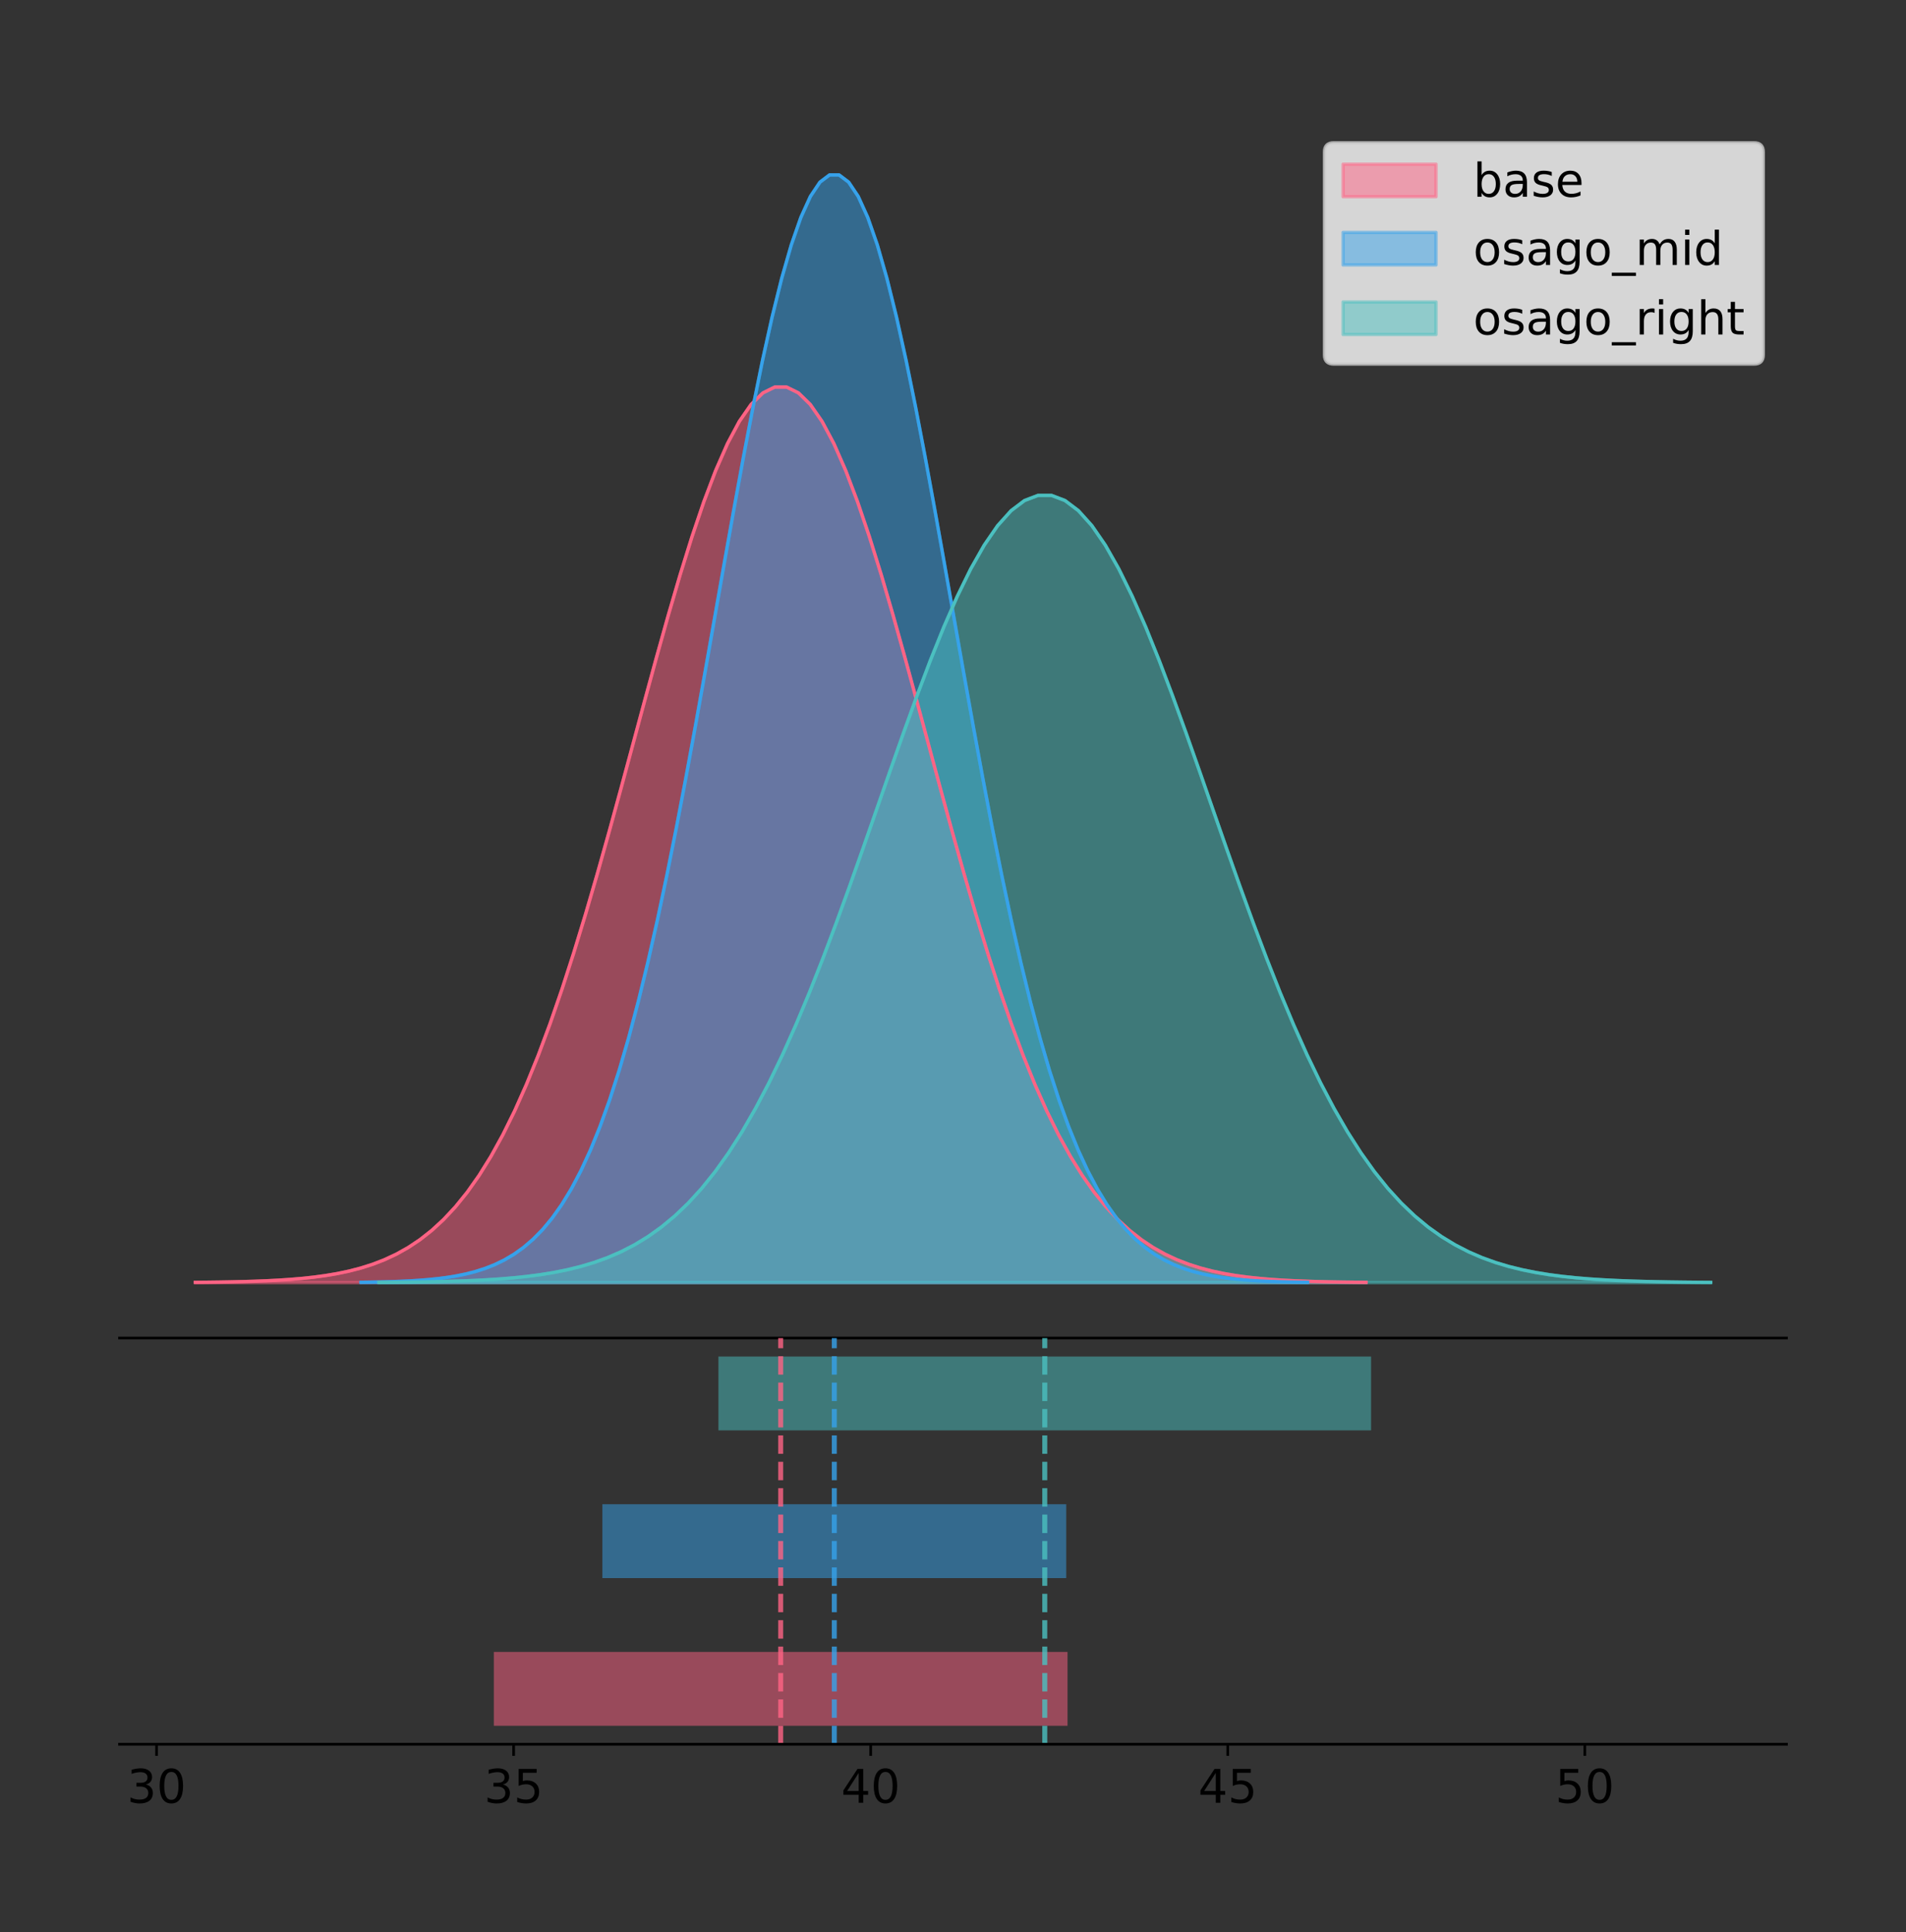 <?xml version="1.0" encoding="utf-8" standalone="no"?>
<!DOCTYPE svg PUBLIC "-//W3C//DTD SVG 1.1//EN"
  "http://www.w3.org/Graphics/SVG/1.1/DTD/svg11.dtd">
<!-- Created with matplotlib (https://matplotlib.org/) -->
<svg height="581.789pt" version="1.1" viewBox="0 0 574.2 581.789" width="574.2pt" xmlns="http://www.w3.org/2000/svg" xmlns:xlink="http://www.w3.org/1999/xlink">
 <rect x="0" y="0" width="574.2" height="581.789" fill="#333333" stroke="none"/>
 <defs>
  <style type="text/css">
*{stroke-linecap:butt;stroke-linejoin:round;}
  </style>
 </defs>
 <g id="figure_1">
  <g id="patch_1">
   <path d="M 0 581.789 
L 574.2 581.789 
L 574.2 0 
L 0 0 
z
" style="fill:none;"/>
  </g>
  <g id="axes_1">
   <g id="patch_2">
    <path d="M 36 402.93 
L 538.2 402.93 
L 538.2 36 
L 36 36 
z
" style="fill:none;"/>
   </g>
   <g id="PolyCollection_1">
    <defs>
     <path d="M 58.827 -195.538 
L 58.827 -195.629 
L 62.39 -195.663 
L 65.953 -195.709 
L 69.516 -195.77 
L 73.079 -195.851 
L 76.642 -195.958 
L 80.204 -196.098 
L 83.767 -196.279 
L 87.33 -196.513 
L 90.893 -196.813 
L 94.456 -197.193 
L 98.019 -197.673 
L 101.582 -198.275 
L 105.144 -199.023 
L 108.707 -199.946 
L 112.27 -201.078 
L 115.833 -202.455 
L 119.396 -204.118 
L 122.959 -206.113 
L 126.522 -208.485 
L 130.085 -211.287 
L 133.647 -214.57 
L 137.21 -218.389 
L 140.773 -222.794 
L 144.336 -227.838 
L 147.899 -233.566 
L 151.462 -240.018 
L 155.025 -247.226 
L 158.587 -255.211 
L 162.15 -263.982 
L 165.713 -273.53 
L 169.276 -283.833 
L 172.839 -294.845 
L 176.402 -306.505 
L 179.965 -318.725 
L 183.527 -331.402 
L 187.09 -344.408 
L 190.653 -357.598 
L 194.216 -370.807 
L 197.779 -383.86 
L 201.342 -396.568 
L 204.905 -408.736 
L 208.467 -420.17 
L 212.03 -430.676 
L 215.593 -440.071 
L 219.156 -448.187 
L 222.719 -454.873 
L 226.282 -460.004 
L 229.845 -463.48 
L 233.408 -465.236 
L 236.97 -465.236 
L 240.533 -463.48 
L 244.096 -460.004 
L 247.659 -454.873 
L 251.222 -448.187 
L 254.785 -440.071 
L 258.348 -430.676 
L 261.91 -420.17 
L 265.473 -408.736 
L 269.036 -396.568 
L 272.599 -383.86 
L 276.162 -370.807 
L 279.725 -357.598 
L 283.288 -344.408 
L 286.85 -331.402 
L 290.413 -318.725 
L 293.976 -306.505 
L 297.539 -294.845 
L 301.102 -283.833 
L 304.665 -273.53 
L 308.228 -263.982 
L 311.79 -255.211 
L 315.353 -247.226 
L 318.916 -240.018 
L 322.479 -233.566 
L 326.042 -227.838 
L 329.605 -222.794 
L 333.168 -218.389 
L 336.731 -214.57 
L 340.293 -211.287 
L 343.856 -208.485 
L 347.419 -206.113 
L 350.982 -204.118 
L 354.545 -202.455 
L 358.108 -201.078 
L 361.671 -199.946 
L 365.233 -199.023 
L 368.796 -198.275 
L 372.359 -197.673 
L 375.922 -197.193 
L 379.485 -196.813 
L 383.048 -196.513 
L 386.611 -196.279 
L 390.173 -196.098 
L 393.736 -195.958 
L 397.299 -195.851 
L 400.862 -195.77 
L 404.425 -195.709 
L 407.988 -195.663 
L 411.551 -195.629 
L 411.551 -195.538 
L 411.551 -195.538 
L 407.988 -195.538 
L 404.425 -195.538 
L 400.862 -195.538 
L 397.299 -195.538 
L 393.736 -195.538 
L 390.173 -195.538 
L 386.611 -195.538 
L 383.048 -195.538 
L 379.485 -195.538 
L 375.922 -195.538 
L 372.359 -195.538 
L 368.796 -195.538 
L 365.233 -195.538 
L 361.671 -195.538 
L 358.108 -195.538 
L 354.545 -195.538 
L 350.982 -195.538 
L 347.419 -195.538 
L 343.856 -195.538 
L 340.293 -195.538 
L 336.731 -195.538 
L 333.168 -195.538 
L 329.605 -195.538 
L 326.042 -195.538 
L 322.479 -195.538 
L 318.916 -195.538 
L 315.353 -195.538 
L 311.79 -195.538 
L 308.228 -195.538 
L 304.665 -195.538 
L 301.102 -195.538 
L 297.539 -195.538 
L 293.976 -195.538 
L 290.413 -195.538 
L 286.85 -195.538 
L 283.288 -195.538 
L 279.725 -195.538 
L 276.162 -195.538 
L 272.599 -195.538 
L 269.036 -195.538 
L 265.473 -195.538 
L 261.91 -195.538 
L 258.348 -195.538 
L 254.785 -195.538 
L 251.222 -195.538 
L 247.659 -195.538 
L 244.096 -195.538 
L 240.533 -195.538 
L 236.97 -195.538 
L 233.408 -195.538 
L 229.845 -195.538 
L 226.282 -195.538 
L 222.719 -195.538 
L 219.156 -195.538 
L 215.593 -195.538 
L 212.03 -195.538 
L 208.467 -195.538 
L 204.905 -195.538 
L 201.342 -195.538 
L 197.779 -195.538 
L 194.216 -195.538 
L 190.653 -195.538 
L 187.09 -195.538 
L 183.527 -195.538 
L 179.965 -195.538 
L 176.402 -195.538 
L 172.839 -195.538 
L 169.276 -195.538 
L 165.713 -195.538 
L 162.15 -195.538 
L 158.587 -195.538 
L 155.025 -195.538 
L 151.462 -195.538 
L 147.899 -195.538 
L 144.336 -195.538 
L 140.773 -195.538 
L 137.21 -195.538 
L 133.647 -195.538 
L 130.085 -195.538 
L 126.522 -195.538 
L 122.959 -195.538 
L 119.396 -195.538 
L 115.833 -195.538 
L 112.27 -195.538 
L 108.707 -195.538 
L 105.144 -195.538 
L 101.582 -195.538 
L 98.019 -195.538 
L 94.456 -195.538 
L 90.893 -195.538 
L 87.33 -195.538 
L 83.767 -195.538 
L 80.204 -195.538 
L 76.642 -195.538 
L 73.079 -195.538 
L 69.516 -195.538 
L 65.953 -195.538 
L 62.39 -195.538 
L 58.827 -195.538 
z
" id="mf685e4b50c" style="stroke:#ff6384;stroke-opacity:0.5;"/>
    </defs>
    <g clip-path="url(#p3a8457c4a8)">
     <use style="fill:#ff6384;fill-opacity:0.5;stroke:#ff6384;stroke-opacity:0.5;" x="0" xlink:href="#mf685e4b50c" y="581.789"/>
    </g>
   </g>
   <g id="PolyCollection_2">
    <defs>
     <path d="M 108.751 -195.538 
L 108.751 -195.65 
L 111.631 -195.692 
L 114.512 -195.749 
L 117.392 -195.825 
L 120.273 -195.925 
L 123.154 -196.058 
L 126.034 -196.23 
L 128.915 -196.455 
L 131.795 -196.744 
L 134.676 -197.115 
L 137.557 -197.585 
L 140.437 -198.179 
L 143.318 -198.923 
L 146.199 -199.848 
L 149.079 -200.99 
L 151.96 -202.39 
L 154.84 -204.093 
L 157.721 -206.151 
L 160.602 -208.617 
L 163.482 -211.552 
L 166.363 -215.017 
L 169.243 -219.078 
L 172.124 -223.801 
L 175.005 -229.25 
L 177.885 -235.488 
L 180.766 -242.572 
L 183.647 -250.552 
L 186.527 -259.468 
L 189.408 -269.344 
L 192.288 -280.192 
L 195.169 -292.002 
L 198.05 -304.744 
L 200.93 -318.365 
L 203.811 -332.786 
L 206.691 -347.901 
L 209.572 -363.58 
L 212.453 -379.667 
L 215.333 -395.98 
L 218.214 -412.318 
L 221.095 -428.462 
L 223.975 -444.18 
L 226.856 -459.23 
L 229.736 -473.372 
L 232.617 -486.366 
L 235.498 -497.987 
L 238.378 -508.025 
L 241.259 -516.294 
L 244.139 -522.64 
L 247.02 -526.94 
L 249.901 -529.111 
L 252.781 -529.111 
L 255.662 -526.94 
L 258.543 -522.64 
L 261.423 -516.294 
L 264.304 -508.025 
L 267.184 -497.987 
L 270.065 -486.366 
L 272.946 -473.372 
L 275.826 -459.23 
L 278.707 -444.18 
L 281.588 -428.462 
L 284.468 -412.318 
L 287.349 -395.98 
L 290.229 -379.667 
L 293.11 -363.58 
L 295.991 -347.901 
L 298.871 -332.786 
L 301.752 -318.365 
L 304.632 -304.744 
L 307.513 -292.002 
L 310.394 -280.192 
L 313.274 -269.344 
L 316.155 -259.468 
L 319.036 -250.552 
L 321.916 -242.572 
L 324.797 -235.488 
L 327.677 -229.25 
L 330.558 -223.801 
L 333.439 -219.078 
L 336.319 -215.017 
L 339.2 -211.552 
L 342.08 -208.617 
L 344.961 -206.151 
L 347.842 -204.093 
L 350.722 -202.39 
L 353.603 -200.99 
L 356.484 -199.848 
L 359.364 -198.923 
L 362.245 -198.179 
L 365.125 -197.585 
L 368.006 -197.115 
L 370.887 -196.744 
L 373.767 -196.455 
L 376.648 -196.23 
L 379.528 -196.058 
L 382.409 -195.925 
L 385.29 -195.825 
L 388.17 -195.749 
L 391.051 -195.692 
L 393.932 -195.65 
L 393.932 -195.538 
L 393.932 -195.538 
L 391.051 -195.538 
L 388.17 -195.538 
L 385.29 -195.538 
L 382.409 -195.538 
L 379.528 -195.538 
L 376.648 -195.538 
L 373.767 -195.538 
L 370.887 -195.538 
L 368.006 -195.538 
L 365.125 -195.538 
L 362.245 -195.538 
L 359.364 -195.538 
L 356.484 -195.538 
L 353.603 -195.538 
L 350.722 -195.538 
L 347.842 -195.538 
L 344.961 -195.538 
L 342.08 -195.538 
L 339.2 -195.538 
L 336.319 -195.538 
L 333.439 -195.538 
L 330.558 -195.538 
L 327.677 -195.538 
L 324.797 -195.538 
L 321.916 -195.538 
L 319.036 -195.538 
L 316.155 -195.538 
L 313.274 -195.538 
L 310.394 -195.538 
L 307.513 -195.538 
L 304.632 -195.538 
L 301.752 -195.538 
L 298.871 -195.538 
L 295.991 -195.538 
L 293.11 -195.538 
L 290.229 -195.538 
L 287.349 -195.538 
L 284.468 -195.538 
L 281.588 -195.538 
L 278.707 -195.538 
L 275.826 -195.538 
L 272.946 -195.538 
L 270.065 -195.538 
L 267.184 -195.538 
L 264.304 -195.538 
L 261.423 -195.538 
L 258.543 -195.538 
L 255.662 -195.538 
L 252.781 -195.538 
L 249.901 -195.538 
L 247.02 -195.538 
L 244.139 -195.538 
L 241.259 -195.538 
L 238.378 -195.538 
L 235.498 -195.538 
L 232.617 -195.538 
L 229.736 -195.538 
L 226.856 -195.538 
L 223.975 -195.538 
L 221.095 -195.538 
L 218.214 -195.538 
L 215.333 -195.538 
L 212.453 -195.538 
L 209.572 -195.538 
L 206.691 -195.538 
L 203.811 -195.538 
L 200.93 -195.538 
L 198.05 -195.538 
L 195.169 -195.538 
L 192.288 -195.538 
L 189.408 -195.538 
L 186.527 -195.538 
L 183.647 -195.538 
L 180.766 -195.538 
L 177.885 -195.538 
L 175.005 -195.538 
L 172.124 -195.538 
L 169.243 -195.538 
L 166.363 -195.538 
L 163.482 -195.538 
L 160.602 -195.538 
L 157.721 -195.538 
L 154.84 -195.538 
L 151.96 -195.538 
L 149.079 -195.538 
L 146.199 -195.538 
L 143.318 -195.538 
L 140.437 -195.538 
L 137.557 -195.538 
L 134.676 -195.538 
L 131.795 -195.538 
L 128.915 -195.538 
L 126.034 -195.538 
L 123.154 -195.538 
L 120.273 -195.538 
L 117.392 -195.538 
L 114.512 -195.538 
L 111.631 -195.538 
L 108.751 -195.538 
z
" id="m3637ff16dd" style="stroke:#36a2eb;stroke-opacity:0.5;"/>
    </defs>
    <g clip-path="url(#p3a8457c4a8)">
     <use style="fill:#36a2eb;fill-opacity:0.5;stroke:#36a2eb;stroke-opacity:0.5;" x="0" xlink:href="#m3637ff16dd" y="581.789"/>
    </g>
   </g>
   <g id="PolyCollection_3">
    <defs>
     <path d="M 114.116 -195.538 
L 114.116 -195.618 
L 118.17 -195.648 
L 122.223 -195.688 
L 126.276 -195.742 
L 130.329 -195.813 
L 134.382 -195.907 
L 138.435 -196.03 
L 142.488 -196.19 
L 146.541 -196.395 
L 150.594 -196.659 
L 154.647 -196.993 
L 158.701 -197.415 
L 162.754 -197.944 
L 166.807 -198.601 
L 170.86 -199.413 
L 174.913 -200.408 
L 178.966 -201.619 
L 183.019 -203.081 
L 187.072 -204.834 
L 191.125 -206.919 
L 195.178 -209.382 
L 199.231 -212.268 
L 203.285 -215.625 
L 207.338 -219.498 
L 211.391 -223.931 
L 215.444 -228.966 
L 219.497 -234.638 
L 223.55 -240.974 
L 227.603 -247.994 
L 231.656 -255.703 
L 235.709 -264.097 
L 239.762 -273.153 
L 243.815 -282.834 
L 247.869 -293.083 
L 251.922 -303.826 
L 255.975 -314.969 
L 260.028 -326.402 
L 264.081 -337.996 
L 268.134 -349.608 
L 272.187 -361.082 
L 276.24 -372.253 
L 280.293 -382.95 
L 284.346 -393 
L 288.399 -402.235 
L 292.453 -410.494 
L 296.506 -417.629 
L 300.559 -423.506 
L 304.612 -428.016 
L 308.665 -431.072 
L 312.718 -432.615 
L 316.771 -432.615 
L 320.824 -431.072 
L 324.877 -428.016 
L 328.93 -423.506 
L 332.984 -417.629 
L 337.037 -410.494 
L 341.09 -402.235 
L 345.143 -393 
L 349.196 -382.95 
L 353.249 -372.253 
L 357.302 -361.082 
L 361.355 -349.608 
L 365.408 -337.996 
L 369.461 -326.402 
L 373.514 -314.969 
L 377.568 -303.826 
L 381.621 -293.083 
L 385.674 -282.834 
L 389.727 -273.153 
L 393.78 -264.097 
L 397.833 -255.703 
L 401.886 -247.994 
L 405.939 -240.974 
L 409.992 -234.638 
L 414.045 -228.966 
L 418.098 -223.931 
L 422.152 -219.498 
L 426.205 -215.625 
L 430.258 -212.268 
L 434.311 -209.382 
L 438.364 -206.919 
L 442.417 -204.834 
L 446.47 -203.081 
L 450.523 -201.619 
L 454.576 -200.408 
L 458.629 -199.413 
L 462.683 -198.601 
L 466.736 -197.944 
L 470.789 -197.415 
L 474.842 -196.993 
L 478.895 -196.659 
L 482.948 -196.395 
L 487.001 -196.19 
L 491.054 -196.03 
L 495.107 -195.907 
L 499.16 -195.813 
L 503.213 -195.742 
L 507.267 -195.688 
L 511.32 -195.648 
L 515.373 -195.618 
L 515.373 -195.538 
L 515.373 -195.538 
L 511.32 -195.538 
L 507.267 -195.538 
L 503.213 -195.538 
L 499.16 -195.538 
L 495.107 -195.538 
L 491.054 -195.538 
L 487.001 -195.538 
L 482.948 -195.538 
L 478.895 -195.538 
L 474.842 -195.538 
L 470.789 -195.538 
L 466.736 -195.538 
L 462.683 -195.538 
L 458.629 -195.538 
L 454.576 -195.538 
L 450.523 -195.538 
L 446.47 -195.538 
L 442.417 -195.538 
L 438.364 -195.538 
L 434.311 -195.538 
L 430.258 -195.538 
L 426.205 -195.538 
L 422.152 -195.538 
L 418.098 -195.538 
L 414.045 -195.538 
L 409.992 -195.538 
L 405.939 -195.538 
L 401.886 -195.538 
L 397.833 -195.538 
L 393.78 -195.538 
L 389.727 -195.538 
L 385.674 -195.538 
L 381.621 -195.538 
L 377.568 -195.538 
L 373.514 -195.538 
L 369.461 -195.538 
L 365.408 -195.538 
L 361.355 -195.538 
L 357.302 -195.538 
L 353.249 -195.538 
L 349.196 -195.538 
L 345.143 -195.538 
L 341.09 -195.538 
L 337.037 -195.538 
L 332.984 -195.538 
L 328.93 -195.538 
L 324.877 -195.538 
L 320.824 -195.538 
L 316.771 -195.538 
L 312.718 -195.538 
L 308.665 -195.538 
L 304.612 -195.538 
L 300.559 -195.538 
L 296.506 -195.538 
L 292.453 -195.538 
L 288.399 -195.538 
L 284.346 -195.538 
L 280.293 -195.538 
L 276.24 -195.538 
L 272.187 -195.538 
L 268.134 -195.538 
L 264.081 -195.538 
L 260.028 -195.538 
L 255.975 -195.538 
L 251.922 -195.538 
L 247.869 -195.538 
L 243.815 -195.538 
L 239.762 -195.538 
L 235.709 -195.538 
L 231.656 -195.538 
L 227.603 -195.538 
L 223.55 -195.538 
L 219.497 -195.538 
L 215.444 -195.538 
L 211.391 -195.538 
L 207.338 -195.538 
L 203.285 -195.538 
L 199.231 -195.538 
L 195.178 -195.538 
L 191.125 -195.538 
L 187.072 -195.538 
L 183.019 -195.538 
L 178.966 -195.538 
L 174.913 -195.538 
L 170.86 -195.538 
L 166.807 -195.538 
L 162.754 -195.538 
L 158.701 -195.538 
L 154.647 -195.538 
L 150.594 -195.538 
L 146.541 -195.538 
L 142.488 -195.538 
L 138.435 -195.538 
L 134.382 -195.538 
L 130.329 -195.538 
L 126.276 -195.538 
L 122.223 -195.538 
L 118.17 -195.538 
L 114.116 -195.538 
z
" id="m7b5198d0e7" style="stroke:#4bc0c0;stroke-opacity:0.5;"/>
    </defs>
    <g clip-path="url(#p3a8457c4a8)">
     <use style="fill:#4bc0c0;fill-opacity:0.5;stroke:#4bc0c0;stroke-opacity:0.5;" x="0" xlink:href="#m7b5198d0e7" y="581.789"/>
    </g>
   </g>
   <g id="line2d_1">
    <path clip-path="url(#p3a8457c4a8)" d="M 58.827 386.161 
L 62.39 386.127 
L 65.953 386.081 
L 69.516 386.019 
L 73.079 385.938 
L 76.642 385.831 
L 80.204 385.691 
L 83.767 385.51 
L 87.33 385.276 
L 90.893 384.977 
L 94.456 384.596 
L 98.019 384.116 
L 101.582 383.515 
L 105.144 382.767 
L 108.707 381.843 
L 112.27 380.711 
L 115.833 379.334 
L 119.396 377.671 
L 122.959 375.677 
L 126.522 373.304 
L 130.085 370.502 
L 133.647 367.219 
L 137.21 363.401 
L 140.773 358.995 
L 144.336 353.951 
L 147.899 348.224 
L 151.462 341.772 
L 155.025 334.563 
L 158.587 326.578 
L 162.15 317.808 
L 165.713 308.259 
L 169.276 297.957 
L 172.839 286.944 
L 176.402 275.285 
L 179.965 263.064 
L 183.527 250.387 
L 187.09 237.381 
L 190.653 224.192 
L 194.216 210.982 
L 197.779 197.929 
L 201.342 185.222 
L 204.905 173.053 
L 208.467 161.62 
L 212.03 151.113 
L 215.593 141.718 
L 219.156 133.602 
L 222.719 126.916 
L 226.282 121.786 
L 229.845 118.309 
L 233.408 116.554 
L 236.97 116.554 
L 240.533 118.309 
L 244.096 121.786 
L 247.659 126.916 
L 251.222 133.602 
L 254.785 141.718 
L 258.348 151.113 
L 261.91 161.62 
L 265.473 173.053 
L 269.036 185.222 
L 272.599 197.929 
L 276.162 210.982 
L 279.725 224.192 
L 283.288 237.381 
L 286.85 250.387 
L 290.413 263.064 
L 293.976 275.285 
L 297.539 286.944 
L 301.102 297.957 
L 304.665 308.259 
L 308.228 317.808 
L 311.79 326.578 
L 315.353 334.563 
L 318.916 341.772 
L 322.479 348.224 
L 326.042 353.951 
L 329.605 358.995 
L 333.168 363.401 
L 336.731 367.219 
L 340.293 370.502 
L 343.856 373.304 
L 347.419 375.677 
L 350.982 377.671 
L 354.545 379.334 
L 358.108 380.711 
L 361.671 381.843 
L 365.233 382.767 
L 368.796 383.515 
L 372.359 384.116 
L 375.922 384.596 
L 379.485 384.977 
L 383.048 385.276 
L 386.611 385.51 
L 390.173 385.691 
L 393.736 385.831 
L 397.299 385.938 
L 400.862 386.019 
L 404.425 386.081 
L 407.988 386.127 
L 411.551 386.161 
" style="fill:none;stroke:#ff6384;stroke-linecap:square;"/>
   </g>
   <g id="line2d_2">
    <path clip-path="url(#p3a8457c4a8)" d="M 108.751 386.139 
L 111.631 386.097 
L 114.512 386.04 
L 117.392 385.965 
L 120.273 385.864 
L 123.154 385.732 
L 126.034 385.559 
L 128.915 385.334 
L 131.795 385.045 
L 134.676 384.675 
L 137.557 384.204 
L 140.437 383.61 
L 143.318 382.867 
L 146.199 381.941 
L 149.079 380.799 
L 151.96 379.399 
L 154.84 377.696 
L 157.721 375.639 
L 160.602 373.172 
L 163.482 370.238 
L 166.363 366.772 
L 169.243 362.711 
L 172.124 357.989 
L 175.005 352.539 
L 177.885 346.301 
L 180.766 339.217 
L 183.647 331.237 
L 186.527 322.322 
L 189.408 312.445 
L 192.288 301.597 
L 195.169 289.787 
L 198.05 277.045 
L 200.93 263.424 
L 203.811 249.004 
L 206.691 233.888 
L 209.572 218.209 
L 212.453 202.123 
L 215.333 185.809 
L 218.214 169.471 
L 221.095 153.327 
L 223.975 137.61 
L 226.856 122.559 
L 229.736 108.418 
L 232.617 95.423 
L 235.498 83.803 
L 238.378 73.765 
L 241.259 65.495 
L 244.139 59.15 
L 247.02 54.85 
L 249.901 52.679 
L 252.781 52.679 
L 255.662 54.85 
L 258.543 59.15 
L 261.423 65.495 
L 264.304 73.765 
L 267.184 83.803 
L 270.065 95.423 
L 272.946 108.418 
L 275.826 122.559 
L 278.707 137.61 
L 281.588 153.327 
L 284.468 169.471 
L 287.349 185.809 
L 290.229 202.123 
L 293.11 218.209 
L 295.991 233.888 
L 298.871 249.004 
L 301.752 263.424 
L 304.632 277.045 
L 307.513 289.787 
L 310.394 301.597 
L 313.274 312.445 
L 316.155 322.322 
L 319.036 331.237 
L 321.916 339.217 
L 324.797 346.301 
L 327.677 352.539 
L 330.558 357.989 
L 333.439 362.711 
L 336.319 366.772 
L 339.2 370.238 
L 342.08 373.172 
L 344.961 375.639 
L 347.842 377.696 
L 350.722 379.399 
L 353.603 380.799 
L 356.484 381.941 
L 359.364 382.867 
L 362.245 383.61 
L 365.125 384.204 
L 368.006 384.675 
L 370.887 385.045 
L 373.767 385.334 
L 376.648 385.559 
L 379.528 385.732 
L 382.409 385.864 
L 385.29 385.965 
L 388.17 386.04 
L 391.051 386.097 
L 393.932 386.139 
" style="fill:none;stroke:#36a2eb;stroke-linecap:square;"/>
   </g>
   <g id="line2d_3">
    <path clip-path="url(#p3a8457c4a8)" d="M 114.116 386.172 
L 118.17 386.142 
L 122.223 386.101 
L 126.276 386.048 
L 130.329 385.976 
L 134.382 385.882 
L 138.435 385.759 
L 142.488 385.6 
L 146.541 385.394 
L 150.594 385.131 
L 154.647 384.796 
L 158.701 384.374 
L 162.754 383.846 
L 166.807 383.188 
L 170.86 382.376 
L 174.913 381.381 
L 178.966 380.171 
L 183.019 378.709 
L 187.072 376.956 
L 191.125 374.87 
L 195.178 372.407 
L 199.231 369.521 
L 203.285 366.165 
L 207.338 362.292 
L 211.391 357.858 
L 215.444 352.823 
L 219.497 347.151 
L 223.55 340.815 
L 227.603 333.796 
L 231.656 326.086 
L 235.709 317.692 
L 239.762 308.636 
L 243.815 298.956 
L 247.869 288.707 
L 251.922 277.964 
L 255.975 266.82 
L 260.028 255.387 
L 264.081 243.793 
L 268.134 232.181 
L 272.187 220.707 
L 276.24 209.537 
L 280.293 198.84 
L 284.346 188.789 
L 288.399 179.554 
L 292.453 171.295 
L 296.506 164.161 
L 300.559 158.283 
L 304.612 153.774 
L 308.665 150.717 
L 312.718 149.174 
L 316.771 149.174 
L 320.824 150.717 
L 324.877 153.774 
L 328.93 158.283 
L 332.984 164.161 
L 337.037 171.295 
L 341.09 179.554 
L 345.143 188.789 
L 349.196 198.84 
L 353.249 209.537 
L 357.302 220.707 
L 361.355 232.181 
L 365.408 243.793 
L 369.461 255.387 
L 373.514 266.82 
L 377.568 277.964 
L 381.621 288.707 
L 385.674 298.956 
L 389.727 308.636 
L 393.78 317.692 
L 397.833 326.086 
L 401.886 333.796 
L 405.939 340.815 
L 409.992 347.151 
L 414.045 352.823 
L 418.098 357.858 
L 422.152 362.292 
L 426.205 366.165 
L 430.258 369.521 
L 434.311 372.407 
L 438.364 374.87 
L 442.417 376.956 
L 446.47 378.709 
L 450.523 380.171 
L 454.576 381.381 
L 458.629 382.376 
L 462.683 383.188 
L 466.736 383.846 
L 470.789 384.374 
L 474.842 384.796 
L 478.895 385.131 
L 482.948 385.394 
L 487.001 385.6 
L 491.054 385.759 
L 495.107 385.882 
L 499.16 385.976 
L 503.213 386.048 
L 507.267 386.101 
L 511.32 386.142 
L 515.373 386.172 
" style="fill:none;stroke:#4bc0c0;stroke-linecap:square;"/>
   </g>
   <g id="patch_3">
    <path d="M 36 402.93 
L 538.2 402.93 
" style="fill:none;stroke:#000000;stroke-linecap:square;stroke-linejoin:miter;stroke-width:0.8;"/>
   </g>
   <g id="legend_1">
    <g id="patch_4">
     <path d="M 401.814 109.627 
L 528.4 109.627 
Q 531.2 109.627 531.2 106.827 
L 531.2 45.8 
Q 531.2 43 528.4 43 
L 401.814 43 
Q 399.014 43 399.014 45.8 
L 399.014 106.827 
Q 399.014 109.627 401.814 109.627 
z
" style="fill:#ffffff;opacity:0.8;stroke:#cccccc;stroke-linejoin:miter;"/>
    </g>
    <g id="patch_5">
     <path d="M 404.614 59.238 
L 432.614 59.238 
L 432.614 49.438 
L 404.614 49.438 
z
" style="fill:#ff6384;opacity:0.5;stroke:#ff6384;stroke-linejoin:miter;"/>
    </g>
    <g id="text_1">
     <!-- base -->
     <defs>
      <path d="M 48.688 27.297 
Q 48.688 37.203 44.609 42.844 
Q 40.531 48.484 33.406 48.484 
Q 26.266 48.484 22.188 42.844 
Q 18.109 37.203 18.109 27.297 
Q 18.109 17.391 22.188 11.75 
Q 26.266 6.109 33.406 6.109 
Q 40.531 6.109 44.609 11.75 
Q 48.688 17.391 48.688 27.297 
z
M 18.109 46.391 
Q 20.953 51.266 25.266 53.625 
Q 29.594 56 35.594 56 
Q 45.562 56 51.781 48.094 
Q 58.016 40.188 58.016 27.297 
Q 58.016 14.406 51.781 6.484 
Q 45.562 -1.422 35.594 -1.422 
Q 29.594 -1.422 25.266 0.953 
Q 20.953 3.328 18.109 8.203 
L 18.109 0 
L 9.078 0 
L 9.078 75.984 
L 18.109 75.984 
z
" id="DejaVuSans-98"/>
      <path d="M 34.281 27.484 
Q 23.391 27.484 19.188 25 
Q 14.984 22.516 14.984 16.5 
Q 14.984 11.719 18.141 8.906 
Q 21.297 6.109 26.703 6.109 
Q 34.188 6.109 38.703 11.406 
Q 43.219 16.703 43.219 25.484 
L 43.219 27.484 
z
M 52.203 31.203 
L 52.203 0 
L 43.219 0 
L 43.219 8.297 
Q 40.141 3.328 35.547 0.953 
Q 30.953 -1.422 24.312 -1.422 
Q 15.922 -1.422 10.953 3.297 
Q 6 8.016 6 15.922 
Q 6 25.141 12.172 29.828 
Q 18.359 34.516 30.609 34.516 
L 43.219 34.516 
L 43.219 35.406 
Q 43.219 41.609 39.141 45 
Q 35.062 48.391 27.688 48.391 
Q 23 48.391 18.547 47.266 
Q 14.109 46.141 10.016 43.891 
L 10.016 52.203 
Q 14.938 54.109 19.578 55.047 
Q 24.219 56 28.609 56 
Q 40.484 56 46.344 49.844 
Q 52.203 43.703 52.203 31.203 
z
" id="DejaVuSans-97"/>
      <path d="M 44.281 53.078 
L 44.281 44.578 
Q 40.484 46.531 36.375 47.5 
Q 32.281 48.484 27.875 48.484 
Q 21.188 48.484 17.844 46.438 
Q 14.5 44.391 14.5 40.281 
Q 14.5 37.156 16.891 35.375 
Q 19.281 33.594 26.516 31.984 
L 29.594 31.297 
Q 39.156 29.25 43.188 25.516 
Q 47.219 21.781 47.219 15.094 
Q 47.219 7.469 41.188 3.016 
Q 35.156 -1.422 24.609 -1.422 
Q 20.219 -1.422 15.453 -0.562 
Q 10.688 0.297 5.422 2 
L 5.422 11.281 
Q 10.406 8.688 15.234 7.391 
Q 20.062 6.109 24.812 6.109 
Q 31.156 6.109 34.562 8.281 
Q 37.984 10.453 37.984 14.406 
Q 37.984 18.062 35.516 20.016 
Q 33.062 21.969 24.703 23.781 
L 21.578 24.516 
Q 13.234 26.266 9.516 29.906 
Q 5.812 33.547 5.812 39.891 
Q 5.812 47.609 11.281 51.797 
Q 16.75 56 26.812 56 
Q 31.781 56 36.172 55.266 
Q 40.578 54.547 44.281 53.078 
z
" id="DejaVuSans-115"/>
      <path d="M 56.203 29.594 
L 56.203 25.203 
L 14.891 25.203 
Q 15.484 15.922 20.484 11.062 
Q 25.484 6.203 34.422 6.203 
Q 39.594 6.203 44.453 7.469 
Q 49.312 8.734 54.109 11.281 
L 54.109 2.781 
Q 49.266 0.734 44.188 -0.344 
Q 39.109 -1.422 33.891 -1.422 
Q 20.797 -1.422 13.156 6.188 
Q 5.516 13.812 5.516 26.812 
Q 5.516 40.234 12.766 48.109 
Q 20.016 56 32.328 56 
Q 43.359 56 49.781 48.891 
Q 56.203 41.797 56.203 29.594 
z
M 47.219 32.234 
Q 47.125 39.594 43.094 43.984 
Q 39.062 48.391 32.422 48.391 
Q 24.906 48.391 20.391 44.141 
Q 15.875 39.891 15.188 32.172 
z
" id="DejaVuSans-101"/>
     </defs>
     <g transform="translate(443.814 59.238)scale(0.14 -0.14)">
      <use xlink:href="#DejaVuSans-98"/>
      <use x="63.477" xlink:href="#DejaVuSans-97"/>
      <use x="124.756" xlink:href="#DejaVuSans-115"/>
      <use x="176.855" xlink:href="#DejaVuSans-101"/>
     </g>
    </g>
    <g id="patch_6">
     <path d="M 404.614 79.787 
L 432.614 79.787 
L 432.614 69.987 
L 404.614 69.987 
z
" style="fill:#36a2eb;opacity:0.5;stroke:#36a2eb;stroke-linejoin:miter;"/>
    </g>
    <g id="text_2">
     <!-- osago_mid -->
     <defs>
      <path d="M 30.609 48.391 
Q 23.391 48.391 19.188 42.75 
Q 14.984 37.109 14.984 27.297 
Q 14.984 17.484 19.156 11.844 
Q 23.344 6.203 30.609 6.203 
Q 37.797 6.203 41.984 11.859 
Q 46.188 17.531 46.188 27.297 
Q 46.188 37.016 41.984 42.703 
Q 37.797 48.391 30.609 48.391 
z
M 30.609 56 
Q 42.328 56 49.016 48.375 
Q 55.719 40.766 55.719 27.297 
Q 55.719 13.875 49.016 6.219 
Q 42.328 -1.422 30.609 -1.422 
Q 18.844 -1.422 12.172 6.219 
Q 5.516 13.875 5.516 27.297 
Q 5.516 40.766 12.172 48.375 
Q 18.844 56 30.609 56 
z
" id="DejaVuSans-111"/>
      <path d="M 45.406 27.984 
Q 45.406 37.75 41.375 43.109 
Q 37.359 48.484 30.078 48.484 
Q 22.859 48.484 18.828 43.109 
Q 14.797 37.75 14.797 27.984 
Q 14.797 18.266 18.828 12.891 
Q 22.859 7.516 30.078 7.516 
Q 37.359 7.516 41.375 12.891 
Q 45.406 18.266 45.406 27.984 
z
M 54.391 6.781 
Q 54.391 -7.172 48.188 -13.984 
Q 42 -20.797 29.203 -20.797 
Q 24.469 -20.797 20.266 -20.094 
Q 16.062 -19.391 12.109 -17.922 
L 12.109 -9.188 
Q 16.062 -11.328 19.922 -12.344 
Q 23.781 -13.375 27.781 -13.375 
Q 36.625 -13.375 41.016 -8.766 
Q 45.406 -4.156 45.406 5.172 
L 45.406 9.625 
Q 42.625 4.781 38.281 2.391 
Q 33.938 0 27.875 0 
Q 17.828 0 11.672 7.656 
Q 5.516 15.328 5.516 27.984 
Q 5.516 40.672 11.672 48.328 
Q 17.828 56 27.875 56 
Q 33.938 56 38.281 53.609 
Q 42.625 51.219 45.406 46.391 
L 45.406 54.688 
L 54.391 54.688 
z
" id="DejaVuSans-103"/>
      <path d="M 50.984 -16.609 
L 50.984 -23.578 
L -0.984 -23.578 
L -0.984 -16.609 
z
" id="DejaVuSans-95"/>
      <path d="M 52 44.188 
Q 55.375 50.25 60.062 53.125 
Q 64.75 56 71.094 56 
Q 79.641 56 84.281 50.016 
Q 88.922 44.047 88.922 33.016 
L 88.922 0 
L 79.891 0 
L 79.891 32.719 
Q 79.891 40.578 77.094 44.375 
Q 74.312 48.188 68.609 48.188 
Q 61.625 48.188 57.562 43.547 
Q 53.516 38.922 53.516 30.906 
L 53.516 0 
L 44.484 0 
L 44.484 32.719 
Q 44.484 40.625 41.703 44.406 
Q 38.922 48.188 33.109 48.188 
Q 26.219 48.188 22.156 43.531 
Q 18.109 38.875 18.109 30.906 
L 18.109 0 
L 9.078 0 
L 9.078 54.688 
L 18.109 54.688 
L 18.109 46.188 
Q 21.188 51.219 25.484 53.609 
Q 29.781 56 35.688 56 
Q 41.656 56 45.828 52.969 
Q 50 49.953 52 44.188 
z
" id="DejaVuSans-109"/>
      <path d="M 9.422 54.688 
L 18.406 54.688 
L 18.406 0 
L 9.422 0 
z
M 9.422 75.984 
L 18.406 75.984 
L 18.406 64.594 
L 9.422 64.594 
z
" id="DejaVuSans-105"/>
      <path d="M 45.406 46.391 
L 45.406 75.984 
L 54.391 75.984 
L 54.391 0 
L 45.406 0 
L 45.406 8.203 
Q 42.578 3.328 38.25 0.953 
Q 33.938 -1.422 27.875 -1.422 
Q 17.969 -1.422 11.734 6.484 
Q 5.516 14.406 5.516 27.297 
Q 5.516 40.188 11.734 48.094 
Q 17.969 56 27.875 56 
Q 33.938 56 38.25 53.625 
Q 42.578 51.266 45.406 46.391 
z
M 14.797 27.297 
Q 14.797 17.391 18.875 11.75 
Q 22.953 6.109 30.078 6.109 
Q 37.203 6.109 41.297 11.75 
Q 45.406 17.391 45.406 27.297 
Q 45.406 37.203 41.297 42.844 
Q 37.203 48.484 30.078 48.484 
Q 22.953 48.484 18.875 42.844 
Q 14.797 37.203 14.797 27.297 
z
" id="DejaVuSans-100"/>
     </defs>
     <g transform="translate(443.814 79.787)scale(0.14 -0.14)">
      <use xlink:href="#DejaVuSans-111"/>
      <use x="61.182" xlink:href="#DejaVuSans-115"/>
      <use x="113.281" xlink:href="#DejaVuSans-97"/>
      <use x="174.561" xlink:href="#DejaVuSans-103"/>
      <use x="238.037" xlink:href="#DejaVuSans-111"/>
      <use x="299.219" xlink:href="#DejaVuSans-95"/>
      <use x="349.219" xlink:href="#DejaVuSans-109"/>
      <use x="446.631" xlink:href="#DejaVuSans-105"/>
      <use x="474.414" xlink:href="#DejaVuSans-100"/>
     </g>
    </g>
    <g id="patch_7">
     <path d="M 404.614 100.726 
L 432.614 100.726 
L 432.614 90.926 
L 404.614 90.926 
z
" style="fill:#4bc0c0;opacity:0.5;stroke:#4bc0c0;stroke-linejoin:miter;"/>
    </g>
    <g id="text_3">
     <!-- osago_right -->
     <defs>
      <path d="M 41.109 46.297 
Q 39.594 47.172 37.812 47.578 
Q 36.031 48 33.891 48 
Q 26.266 48 22.188 43.047 
Q 18.109 38.094 18.109 28.812 
L 18.109 0 
L 9.078 0 
L 9.078 54.688 
L 18.109 54.688 
L 18.109 46.188 
Q 20.953 51.172 25.484 53.578 
Q 30.031 56 36.531 56 
Q 37.453 56 38.578 55.875 
Q 39.703 55.766 41.062 55.516 
z
" id="DejaVuSans-114"/>
      <path d="M 54.891 33.016 
L 54.891 0 
L 45.906 0 
L 45.906 32.719 
Q 45.906 40.484 42.875 44.328 
Q 39.844 48.188 33.797 48.188 
Q 26.516 48.188 22.312 43.547 
Q 18.109 38.922 18.109 30.906 
L 18.109 0 
L 9.078 0 
L 9.078 75.984 
L 18.109 75.984 
L 18.109 46.188 
Q 21.344 51.125 25.703 53.562 
Q 30.078 56 35.797 56 
Q 45.219 56 50.047 50.172 
Q 54.891 44.344 54.891 33.016 
z
" id="DejaVuSans-104"/>
      <path d="M 18.312 70.219 
L 18.312 54.688 
L 36.812 54.688 
L 36.812 47.703 
L 18.312 47.703 
L 18.312 18.016 
Q 18.312 11.328 20.141 9.422 
Q 21.969 7.516 27.594 7.516 
L 36.812 7.516 
L 36.812 0 
L 27.594 0 
Q 17.188 0 13.234 3.875 
Q 9.281 7.766 9.281 18.016 
L 9.281 47.703 
L 2.688 47.703 
L 2.688 54.688 
L 9.281 54.688 
L 9.281 70.219 
z
" id="DejaVuSans-116"/>
     </defs>
     <g transform="translate(443.814 100.726)scale(0.14 -0.14)">
      <use xlink:href="#DejaVuSans-111"/>
      <use x="61.182" xlink:href="#DejaVuSans-115"/>
      <use x="113.281" xlink:href="#DejaVuSans-97"/>
      <use x="174.561" xlink:href="#DejaVuSans-103"/>
      <use x="238.037" xlink:href="#DejaVuSans-111"/>
      <use x="299.219" xlink:href="#DejaVuSans-95"/>
      <use x="349.219" xlink:href="#DejaVuSans-114"/>
      <use x="390.332" xlink:href="#DejaVuSans-105"/>
      <use x="418.115" xlink:href="#DejaVuSans-103"/>
      <use x="481.592" xlink:href="#DejaVuSans-104"/>
      <use x="544.971" xlink:href="#DejaVuSans-116"/>
     </g>
    </g>
   </g>
  </g>
  <g id="axes_2">
   <g id="patch_8">
    <path d="M 36 525.24 
L 538.2 525.24 
L 538.2 402.93 
L 36 402.93 
z
" style="fill:none;"/>
   </g>
   <g id="patch_9">
    <path clip-path="url(#p717b8dd15e)" d="M 148.772 519.68 
L 321.606 519.68 
L 321.606 497.442 
L 148.772 497.442 
z
" style="fill:#ff6384;opacity:0.5;"/>
   </g>
   <g id="patch_10">
    <path clip-path="url(#p717b8dd15e)" d="M 181.472 475.204 
L 321.21 475.204 
L 321.21 452.966 
L 181.472 452.966 
z
" style="fill:#36a2eb;opacity:0.5;"/>
   </g>
   <g id="patch_11">
    <path clip-path="url(#p717b8dd15e)" d="M 216.437 430.728 
L 413.052 430.728 
L 413.052 408.49 
L 216.437 408.49 
z
" style="fill:#4bc0c0;opacity:0.5;"/>
   </g>
   <g id="matplotlib.axis_1">
    <g id="xtick_1">
     <g id="line2d_4">
      <defs>
       <path d="M 0 0 
L 0 3.5 
" id="mb147be774f" style="stroke:#000000;stroke-width:0.8;"/>
      </defs>
      <g>
       <use style="stroke:#000000;stroke-width:0.8;" x="47.173" xlink:href="#mb147be774f" y="525.24"/>
      </g>
     </g>
     <g id="text_4">
      <!-- 30 -->
      <defs>
       <path d="M 40.578 39.312 
Q 47.656 37.797 51.625 33 
Q 55.609 28.219 55.609 21.188 
Q 55.609 10.406 48.188 4.484 
Q 40.766 -1.422 27.094 -1.422 
Q 22.516 -1.422 17.656 -0.516 
Q 12.797 0.391 7.625 2.203 
L 7.625 11.719 
Q 11.719 9.328 16.594 8.109 
Q 21.484 6.891 26.812 6.891 
Q 36.078 6.891 40.938 10.547 
Q 45.797 14.203 45.797 21.188 
Q 45.797 27.641 41.281 31.266 
Q 36.766 34.906 28.719 34.906 
L 20.219 34.906 
L 20.219 43.016 
L 29.109 43.016 
Q 36.375 43.016 40.234 45.922 
Q 44.094 48.828 44.094 54.297 
Q 44.094 59.906 40.109 62.906 
Q 36.141 65.922 28.719 65.922 
Q 24.656 65.922 20.016 65.031 
Q 15.375 64.156 9.812 62.312 
L 9.812 71.094 
Q 15.438 72.656 20.344 73.438 
Q 25.25 74.219 29.594 74.219 
Q 40.828 74.219 47.359 69.109 
Q 53.906 64.016 53.906 55.328 
Q 53.906 49.266 50.438 45.094 
Q 46.969 40.922 40.578 39.312 
z
" id="DejaVuSans-51"/>
       <path d="M 31.781 66.406 
Q 24.172 66.406 20.328 58.906 
Q 16.5 51.422 16.5 36.375 
Q 16.5 21.391 20.328 13.891 
Q 24.172 6.391 31.781 6.391 
Q 39.453 6.391 43.281 13.891 
Q 47.125 21.391 47.125 36.375 
Q 47.125 51.422 43.281 58.906 
Q 39.453 66.406 31.781 66.406 
z
M 31.781 74.219 
Q 44.047 74.219 50.516 64.516 
Q 56.984 54.828 56.984 36.375 
Q 56.984 17.969 50.516 8.266 
Q 44.047 -1.422 31.781 -1.422 
Q 19.531 -1.422 13.062 8.266 
Q 6.594 17.969 6.594 36.375 
Q 6.594 54.828 13.062 64.516 
Q 19.531 74.219 31.781 74.219 
z
" id="DejaVuSans-48"/>
      </defs>
      <g transform="translate(38.265 542.878)scale(0.14 -0.14)">
       <use xlink:href="#DejaVuSans-51"/>
       <use x="63.623" xlink:href="#DejaVuSans-48"/>
      </g>
     </g>
    </g>
    <g id="xtick_2">
     <g id="line2d_5">
      <g>
       <use style="stroke:#000000;stroke-width:0.8;" x="154.738" xlink:href="#mb147be774f" y="525.24"/>
      </g>
     </g>
     <g id="text_5">
      <!-- 35 -->
      <defs>
       <path d="M 10.797 72.906 
L 49.516 72.906 
L 49.516 64.594 
L 19.828 64.594 
L 19.828 46.734 
Q 21.969 47.469 24.109 47.828 
Q 26.266 48.188 28.422 48.188 
Q 40.625 48.188 47.75 41.5 
Q 54.891 34.812 54.891 23.391 
Q 54.891 11.625 47.562 5.094 
Q 40.234 -1.422 26.906 -1.422 
Q 22.312 -1.422 17.547 -0.641 
Q 12.797 0.141 7.719 1.703 
L 7.719 11.625 
Q 12.109 9.234 16.797 8.062 
Q 21.484 6.891 26.703 6.891 
Q 35.156 6.891 40.078 11.328 
Q 45.016 15.766 45.016 23.391 
Q 45.016 31 40.078 35.438 
Q 35.156 39.891 26.703 39.891 
Q 22.75 39.891 18.812 39.016 
Q 14.891 38.141 10.797 36.281 
z
" id="DejaVuSans-53"/>
      </defs>
      <g transform="translate(145.831 542.878)scale(0.14 -0.14)">
       <use xlink:href="#DejaVuSans-51"/>
       <use x="63.623" xlink:href="#DejaVuSans-53"/>
      </g>
     </g>
    </g>
    <g id="xtick_3">
     <g id="line2d_6">
      <g>
       <use style="stroke:#000000;stroke-width:0.8;" x="262.304" xlink:href="#mb147be774f" y="525.24"/>
      </g>
     </g>
     <g id="text_6">
      <!-- 40 -->
      <defs>
       <path d="M 37.797 64.312 
L 12.891 25.391 
L 37.797 25.391 
z
M 35.203 72.906 
L 47.609 72.906 
L 47.609 25.391 
L 58.016 25.391 
L 58.016 17.188 
L 47.609 17.188 
L 47.609 0 
L 37.797 0 
L 37.797 17.188 
L 4.891 17.188 
L 4.891 26.703 
z
" id="DejaVuSans-52"/>
      </defs>
      <g transform="translate(253.397 542.878)scale(0.14 -0.14)">
       <use xlink:href="#DejaVuSans-52"/>
       <use x="63.623" xlink:href="#DejaVuSans-48"/>
      </g>
     </g>
    </g>
    <g id="xtick_4">
     <g id="line2d_7">
      <g>
       <use style="stroke:#000000;stroke-width:0.8;" x="369.87" xlink:href="#mb147be774f" y="525.24"/>
      </g>
     </g>
     <g id="text_7">
      <!-- 45 -->
      <g transform="translate(360.962 542.878)scale(0.14 -0.14)">
       <use xlink:href="#DejaVuSans-52"/>
       <use x="63.623" xlink:href="#DejaVuSans-53"/>
      </g>
     </g>
    </g>
    <g id="xtick_5">
     <g id="line2d_8">
      <g>
       <use style="stroke:#000000;stroke-width:0.8;" x="477.436" xlink:href="#mb147be774f" y="525.24"/>
      </g>
     </g>
     <g id="text_8">
      <!-- 50 -->
      <g transform="translate(468.528 542.878)scale(0.14 -0.14)">
       <use xlink:href="#DejaVuSans-53"/>
       <use x="63.623" xlink:href="#DejaVuSans-48"/>
      </g>
     </g>
    </g>
   </g>
   <g id="line2d_9">
    <path clip-path="url(#p717b8dd15e)" d="M 235.189 525.24 
L 235.189 402.93 
" style="fill:none;stroke:#ff6384;stroke-dasharray:5.55,2.4;stroke-dashoffset:0;stroke-opacity:0.8;stroke-width:1.5;"/>
   </g>
   <g id="line2d_10">
    <path clip-path="url(#p717b8dd15e)" d="M 251.341 525.24 
L 251.341 402.93 
" style="fill:none;stroke:#36a2eb;stroke-dasharray:5.55,2.4;stroke-dashoffset:0;stroke-opacity:0.8;stroke-width:1.5;"/>
   </g>
   <g id="line2d_11">
    <path clip-path="url(#p717b8dd15e)" d="M 314.745 525.24 
L 314.745 402.93 
" style="fill:none;stroke:#4bc0c0;stroke-dasharray:5.55,2.4;stroke-dashoffset:0;stroke-opacity:0.8;stroke-width:1.5;"/>
   </g>
   <g id="patch_12">
    <path d="M 36 525.24 
L 538.2 525.24 
" style="fill:none;stroke:#000000;stroke-linecap:square;stroke-linejoin:miter;stroke-width:0.8;"/>
   </g>
  </g>
 </g>
 <defs>
  <clipPath id="p3a8457c4a8">
   <rect height="366.93" width="502.2" x="36" y="36"/>
  </clipPath>
  <clipPath id="p717b8dd15e">
   <rect height="122.31" width="502.2" x="36" y="402.93"/>
  </clipPath>
 </defs>
</svg>
